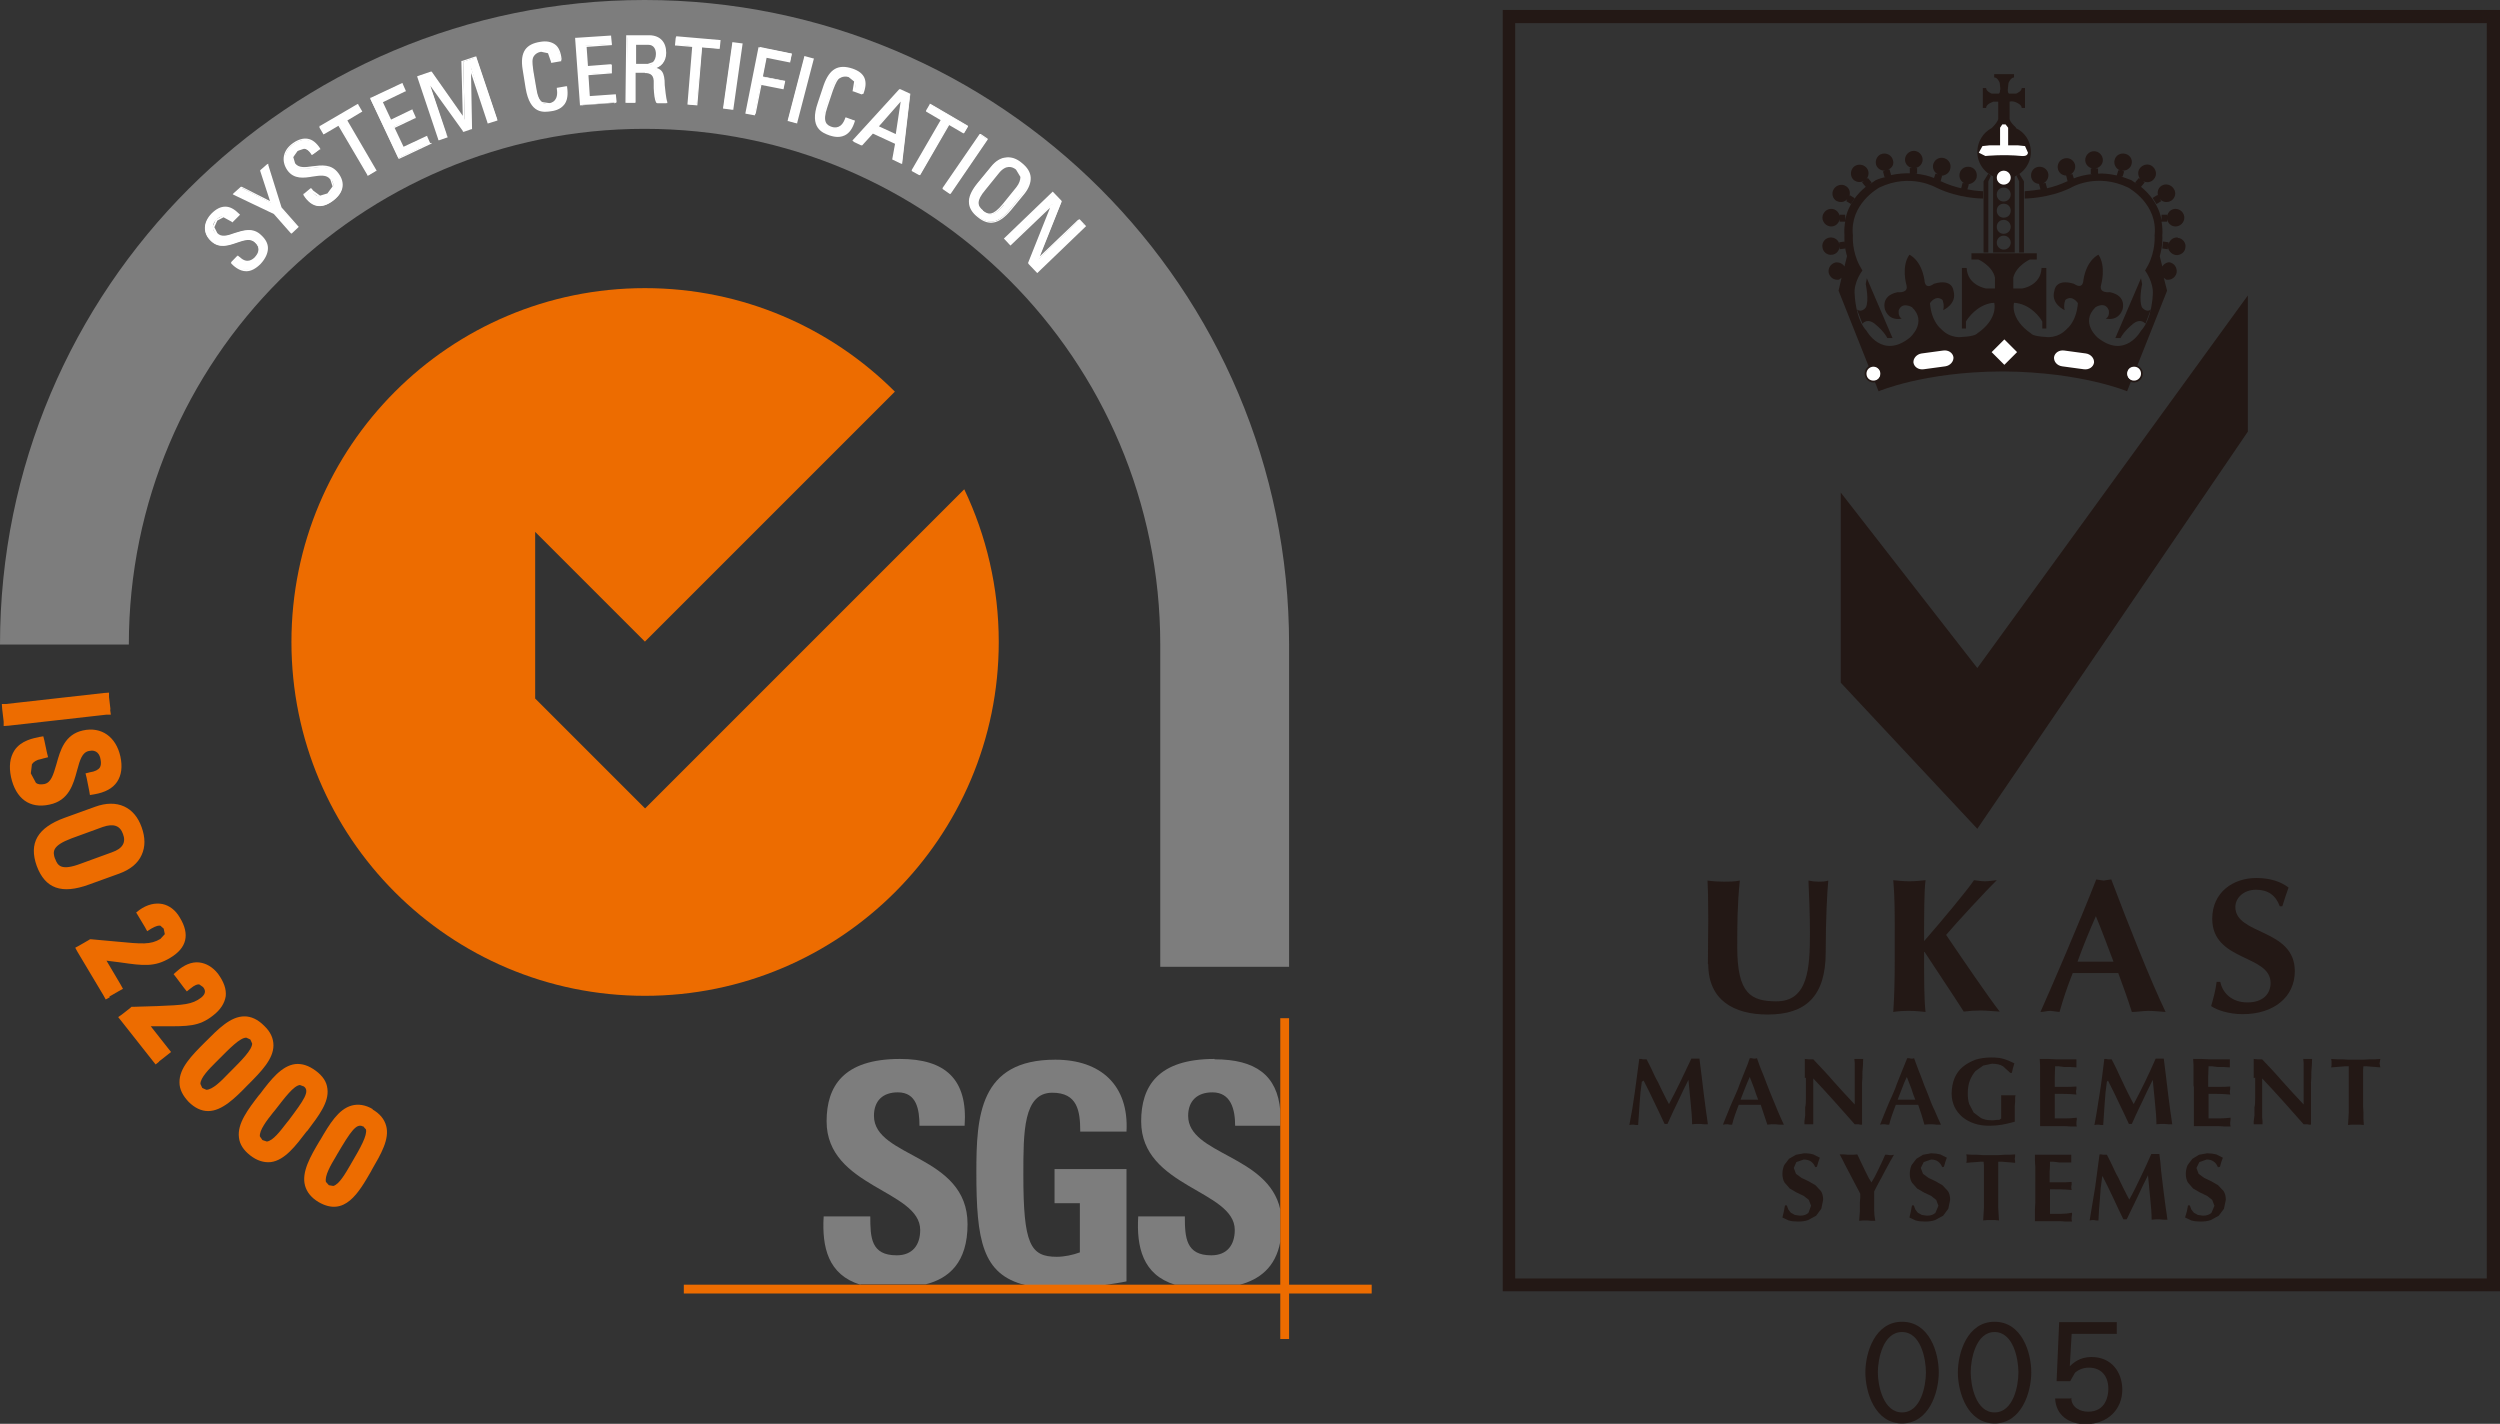 <?xml version="1.0" encoding="UTF-8"?>
<svg id="_레이어_2" data-name="레이어 2" xmlns="http://www.w3.org/2000/svg" viewBox="0 0 68.11 38.79">
  <rect x="0" y="0" width="68.11" height="38.79" fill="#333333" stroke="none"/>
  <defs>
    <style>
      .cls-1 {
        fill: #7d7d7d;
      }

      .cls-1, .cls-2, .cls-3, .cls-4 {
        stroke-width: 0px;
      }

      .cls-2 {
        fill: #231815;
      }

      .cls-3 {
        fill: #fff;
      }

      .cls-4 {
        fill: #ed6c00;
      }
    </style>
  </defs>
  <g id="_레이어_1-2" data-name="레이어 1">
    <g>
      <path class="cls-2" d="M46.53,26.27c0-.56.01-.84.01-1.21,0-.55-.01-.9-.02-1.07.14.02.3.03.44.03s.29,0,.44-.03c-.07.68-.07,1.22-.07,1.82,0,1.26.37,1.47,1.07,1.47.86,0,.91-.9.91-1.86,0-.48-.02-.95-.04-1.43.09.02.18.03.27.03s.18,0,.27-.03c-.03.31-.07,1.05-.07,1.95,0,1.2-.54,1.7-1.58,1.7-.92,0-1.62-.39-1.62-1.37"/>
      <path class="cls-2" d="M52.42,25.94c0,.75,0,1.3.04,1.63-.12-.01-.26-.03-.44-.03s-.32.01-.44.03c.03-.46.04-.86.04-1.44v-.71c0-.58,0-.98-.04-1.44.12.01.26.03.44.03s.32-.02.44-.03c-.04.28-.04.99-.04,1.66.48-.55,1.18-1.39,1.36-1.66.1.01.2.03.3.03.1,0,.2-.02.32-.03-.24.23-1.1,1.16-1.38,1.49.46.68,1.17,1.72,1.46,2.09-.21-.01-.36-.03-.52-.03s-.31.01-.46.03c-.35-.55-.72-1.09-1.07-1.63h0Z"/>
      <path class="cls-2" d="M57.51,23.96l-.2.03-.2-.03c-.46,1.18-1.26,3.03-1.52,3.61.1,0,.18-.03.27-.03l.25.03c.1-.36.22-.71.36-1.06.19,0,.37,0,.56,0,.23,0,.45,0,.68,0,.13.35.26.71.37,1.06.15,0,.3-.03.45-.03s.3.02.47.03c-.41-.85-1.03-2.42-1.48-3.61M56.6,26.2c.15-.42.32-.83.5-1.24.17.41.32.82.48,1.24h-.98Z"/>
      <path class="cls-2" d="M62.11,24.69c-.11-.3-.32-.45-.65-.45s-.56.22-.56.47c0,.77,1.62.58,1.62,1.75,0,.7-.57,1.17-1.42,1.17-.38,0-.7-.11-.86-.22.07-.24.12-.43.15-.66h.1c.06.3.31.56.74.56s.63-.24.63-.53c0-.78-1.59-.58-1.59-1.75,0-.72.57-1.11,1.2-1.11.38,0,.67.1.88.26-.06.16-.1.29-.17.51h-.08Z"/>
      <path class="cls-2" d="M51.82,38.78c.73,0,1-.84,1-1.39s-.26-1.38-1-1.38-1,.84-1,1.38.26,1.39,1,1.39M51.82,36.29c.51,0,.65.73.65,1.1s-.14,1.09-.65,1.09-.66-.73-.66-1.09.14-1.1.66-1.1"/>
      <path class="cls-2" d="M54.34,38.78c.73,0,1-.84,1-1.39s-.26-1.38-1-1.38-1,.84-1,1.38.26,1.39,1,1.39M54.34,36.29c.51,0,.65.73.65,1.1s-.14,1.09-.65,1.09-.65-.73-.65-1.09.14-1.1.65-1.1"/>
      <path class="cls-2" d="M56.43,38.08c0,.27.25.38.46.38.49,0,.55-.45.55-.62,0-.37-.21-.58-.53-.58-.16,0-.29.06-.38.14l-.13.23h-.37l.07-1.61h1.57v.32h-1.23l-.05.88c.09-.08.26-.25.59-.25.56,0,.84.43.84.89,0,.53-.39.94-1,.94-.45,0-.81-.24-.83-.7h.42Z"/>
      <polygon class="cls-2" points="50.15 13.42 50.15 18.6 53.87 22.58 61.24 11.76 61.24 8.05 53.87 18.2 50.15 13.42"/>
      <polygon class="cls-2" points="55.01 6.88 55.14 6.88 55.14 4.94 55.01 4.73 54.94 4.79 55.01 4.94 55.01 6.88"/>
      <path class="cls-2" d="M54.85,2.02h-.52v.09c.1,0,.15.15.15.15l.02.18h-.01c0,.13-.05.11-.05.11h-.13s-.05,0-.05,0c0,0-.15-.06-.15-.15h-.09v.54h.09c0-.1.15-.15.15-.15l.04-.02h.14s0,.47,0,.47c0,0,0,.07-.16.23l-.02.02c-.23.12-.39.37-.39.65,0,.4.33.73.73.73s.73-.33.73-.73c0-.29-.17-.54-.41-.65v-.02c-.17-.15-.17-.23-.17-.23v-.47s.07-.03.18.02c0,0,.15.06.15.15h.09v-.54h-.09c0,.09-.15.15-.15.15h-.18s-.05.02-.05-.11l.02-.18s.06-.15.15-.15v-.09"/>
      <polygon class="cls-2" points="54.17 6.88 54.04 6.88 54.04 4.94 54.17 4.73 54.24 4.79 54.17 4.94 54.17 6.88"/>
      <path class="cls-2" d="M58.65,5.4l.1.16.13-.08-.04-.06c.08.09.2.11.31.05.11-.07.15-.22.07-.33-.07-.11-.22-.15-.33-.08-.1.06-.13.19-.09.29l-.02-.04-.13.08Z"/>
      <path class="cls-2" d="M59.33,6.47c-.12-.01-.22.07-.25.18v-.05s-.15-.02-.15-.02l-.02.19.15.02v-.07c.01.11.1.21.22.23.13.01.25-.08.26-.21.02-.13-.08-.25-.21-.26"/>
      <path class="cls-2" d="M58.33,7.58l-.7,1.63h.14c.11-.2.3-.35.3-.35.24-.23.38-.04.38-.04l.15-.39c-.12.1-.24-.05-.24-.05-.1-.18,0-.64,0-.64l-.03-.16Z"/>
      <path class="cls-2" d="M50.03,5.47c.1.06.23.04.3-.05l-.03.06.13.08.1-.16-.13-.08-.02.04c.04-.11.01-.23-.09-.29-.11-.07-.26-.03-.33.08-.07.11-.04.26.08.33"/>
      <path class="cls-2" d="M50.12,6.72v.07s.16-.02.16-.02l-.02-.19-.15.02v.05c-.02-.11-.13-.19-.25-.18-.13.01-.23.13-.21.26.01.13.13.23.26.21.12-.01.2-.11.21-.23"/>
      <path class="cls-2" d="M59.15,7.15c-.1-.02-.19.03-.24.11l-.07-.28c.09-.3.07-.54.07-.57.01-.13,0-.25-.02-.37h.15s0-.07,0-.07c.02.11.11.2.23.2.13,0,.24-.11.24-.24s-.11-.24-.24-.24c-.12,0-.21.09-.23.2v-.04h-.15s0,.15,0,.15c-.08-.44-.35-.74-.56-.91l.1-.12-.05-.04c.1.06.23.04.3-.05.09-.1.07-.25-.03-.34-.1-.09-.25-.07-.34.03-.08.09-.07.22,0,.31l-.04-.03-.1.12.06.05-.16-.11c-.1-.04-.19-.07-.28-.1h.04s.04-.14.04-.14l-.06-.02c.12.01.23-.06.26-.17.04-.13-.04-.26-.17-.29-.13-.03-.26.04-.29.17-.03.11.03.23.14.28h-.04s-.04.14-.04.14c-.18-.04-.36-.06-.51-.05v-.14h-.07c.11-.02.2-.11.2-.23,0-.13-.11-.24-.24-.24s-.24.11-.24.24c0,.12.09.21.2.23h-.05v.15h.06c-.22.02-.4.07-.52.12l-.04-.12-.06.02c.1-.05.16-.17.13-.28-.04-.13-.17-.2-.3-.16s-.2.17-.16.3c.03.11.15.18.26.16h-.04s.04.16.04.16h.01s-.02,0-.02,0c-.19.09-.38.15-.55.19l-.04-.15-.07.02c.1-.05.17-.16.14-.28-.03-.13-.17-.2-.29-.17-.13.03-.2.16-.17.29.03.12.14.18.26.17h-.05s.04.15.04.15c-.25.04-.43.05-.43.05v.2s.65,0,1.25-.29h0s0,0,0,0c.03-.02.71-.42,1.57-.01.03.02.81.45.72,1.3h0s0,.02,0,.02c0,0,.03.4-.18.8l-.08.14s.24.32.21.66c0,0-.02.66-.32.98,0,0-.43.79-1.18.19,0,0-.49-.41-.06-.83,0,0,.26-.17.36.08,0,0,.04.17-.08.23,0,0,.32.09.45-.23,0,0,.15-.39-.34-.49,0,0-.3.04-.24-.19,0,0,.15-.51-.07-.83,0,0-.32.13-.41.69,0,0,0,.28-.26.1-.51-.15-.53.19-.53.19-.11.36.28.53.28.53-.04-.15.02-.28.02-.28.19-.15.34.09.34.09-.04.51-.3.7-.3.7-.26.28-.58.22-.58.22-.36-.02-.39-.09-.39-.09-.6-.41-.47-.84-.47-.84.09,0,.21.04.21.04.38.13.56.47.56.47v.19h.11v-1.65h-.13c-.02.49-.53.56-.53.56h-.24v-.3c.08-.32.45-.49.45-.49h.19v-.17h-1.78v.17h.19s.38.17.45.49v.3h-.24s-.51-.08-.53-.56h-.13v1.65h.11v-.19s.19-.34.56-.47c0,0,.11-.04.21-.04,0,0,.13.43-.47.84,0,0-.04.07-.4.09,0,0-.32.06-.58-.22,0,0-.26-.19-.3-.7,0,0,.15-.24.34-.09,0,0,.06.13.02.28,0,0,.39-.17.28-.53,0,0-.02-.34-.53-.19-.26.19-.26-.1-.26-.1-.09-.56-.41-.69-.41-.69-.23.32-.08.83-.08.83.06.23-.24.19-.24.19-.49.1-.34.49-.34.49.13.32.45.23.45.23-.11-.06-.08-.23-.08-.23.1-.24.36-.08.36-.08.43.41-.06.83-.06.83-.75.6-1.18-.19-1.18-.19-.3-.32-.32-.98-.32-.98-.04-.34.21-.66.21-.66l-.08-.14c-.21-.4-.18-.79-.18-.8h0s0-.02,0-.02c-.09-.85.69-1.28.72-1.3.86-.41,1.54,0,1.57.01h0s0,0,0,0c.6.29,1.23.29,1.26.29v-.2s-.18,0-.43-.05l.04-.14h-.04c.11,0,.22-.07.25-.18.03-.13-.04-.26-.17-.29-.13-.03-.26.04-.29.17-.03.12.03.23.14.28l-.06-.02-.04.15c-.17-.04-.36-.1-.55-.19h-.02s.01,0,.01,0l.04-.15h-.04c.11,0,.23-.06.26-.18.04-.13-.03-.26-.16-.3-.13-.04-.26.03-.3.16-.03.11.02.23.13.28l-.07-.02-.04.12c-.12-.05-.3-.1-.52-.12h.06v-.15h-.05c.11-.02.2-.11.2-.23,0-.13-.11-.24-.24-.24s-.24.11-.24.24c0,.12.09.21.2.23h-.07v.14c-.15,0-.33.01-.51.05l-.04-.15h-.04c.11-.04.17-.15.13-.26-.03-.13-.17-.2-.29-.17-.13.03-.2.17-.17.29.03.11.14.18.25.17l-.06.02.04.15h.04c-.09.02-.19.05-.28.09l-.16.11.05-.05-.1-.12-.04.03c.07-.09.08-.22,0-.31-.09-.1-.24-.11-.34-.03-.1.09-.11.24-.03.34.08.09.21.1.3.05l-.05.04.1.12c-.21.17-.48.47-.56.91v-.15s-.15,0-.15,0v.04c-.02-.11-.11-.2-.23-.2-.13,0-.24.11-.24.24s.11.24.24.24c.12,0,.21-.09.23-.2v.07s.15,0,.15,0c-.02.11-.03.24-.02.37,0,.03-.02.26.07.57l-.07.28c-.05-.08-.14-.12-.24-.11-.13.03-.21.15-.19.28.03.13.15.21.28.19l.07-.05-.08.35,1.09,2.74s1.24-.53,3.34-.54h.09c2.1.02,3.34.54,3.34.54l1.09-2.74-.09-.35.07.05c.13.02.25-.06.28-.19.02-.13-.06-.26-.19-.28"/>
      <path class="cls-2" d="M50.59,8.43l.15.39s.14-.19.38.04c0,0,.19.15.3.35h.14l-.7-1.63-.03.16s.1.46,0,.64c0,0-.11.15-.24.05"/>
      <path class="cls-2" d="M54.09,4.24l-.12-.02-.04-.07.09-.17h0s.19-.02.19-.02h0,.3v-.49h0s.05-.08.05-.08h.09,0l.06.08v.48h0s0,0,0,0v.02h.28,0l.19.02h0c.05.02.08.07.07.17l-.06.09h-.08s0,0,0,0h0c-.5-.05-.99,0-.99,0h0ZM55.08,4.25h.1s.08-.1.08-.1l-.08-.18h0s0,0,0,0l-.19-.02h-.28v.02h.02v-.49l-.08-.1h-.09l-.07.1h0v.48h0s-.29,0-.29,0h0l-.19.02h0c-.06.02-.1.09-.1.18l.05.08.14.02h0s.49-.05.99,0h0Z"/>
      <path class="cls-2" d="M54.59,5.05c-.11,0-.19-.08-.19-.19s.08-.19.19-.19.19.09.19.19-.08.19-.19.19M54.59,5.49c-.11,0-.19-.08-.19-.19s.08-.19.19-.19.19.09.19.19-.08.19-.19.19M54.59,5.93c-.11,0-.19-.08-.19-.19s.08-.19.19-.19.19.08.19.19-.08.19-.19.19M54.59,6.37c-.11,0-.19-.08-.19-.19s.08-.19.19-.19.19.09.19.19-.08.19-.19.19M54.59,6.8c-.11,0-.19-.09-.19-.19s.08-.19.19-.19.19.09.19.19-.08.19-.19.19M54.3,6.88h.59v-2.22h-.59v2.22Z"/>
      <rect class="cls-3" x="54.36" y="9.35" width=".49" height=".49" transform="translate(9.21 41.42) rotate(-45)"/>
      <path class="cls-3" d="M56.83,9.63l-.59-.08c-.14-.02-.26.06-.28.18-.01.12.08.23.22.25l.59.08c.14.02.26-.06.28-.18.01-.12-.09-.23-.22-.25"/>
      <path class="cls-3" d="M52.35,9.63l.59-.08c.14-.02.26.06.28.18.01.12-.09.23-.22.25l-.59.08c-.14.02-.26-.06-.28-.18-.01-.12.09-.23.22-.25"/>
      <path class="cls-3" d="M58.36,10.18c0,.12-.1.21-.21.21s-.21-.1-.21-.21.09-.21.21-.21.21.1.21.21"/>
      <path class="cls-2" d="M58.14,9.94c-.13,0-.24.11-.24.24s.11.24.24.24.24-.11.24-.24-.11-.24-.24-.24M58.33,10.18c0,.1-.08.19-.19.19s-.19-.08-.19-.19.08-.19.19-.19.19.08.19.19"/>
      <path class="cls-3" d="M54.8,4.84c0,.12-.1.21-.21.21s-.21-.1-.21-.21.1-.21.21-.21.21.1.21.21"/>
      <path class="cls-2" d="M54.59,4.6c-.13,0-.24.11-.24.24s.11.24.24.24.24-.11.24-.24-.11-.24-.24-.24M54.78,4.84c0,.1-.08.19-.19.19s-.19-.09-.19-.19.08-.19.19-.19.19.09.19.19"/>
      <path class="cls-3" d="M50.82,10.18c0,.12.1.21.21.21s.21-.1.21-.21-.09-.21-.21-.21-.21.1-.21.21"/>
      <path class="cls-2" d="M51.04,9.99c.1,0,.19.08.19.19s-.08.19-.19.19-.19-.08-.19-.19.09-.19.19-.19M50.8,10.18c0,.13.11.24.24.24s.24-.11.24-.24-.11-.24-.24-.24-.24.11-.24.24"/>
      <path class="cls-2" d="M67.93.27h-26.99v34.91h27.17V.27h-.18ZM67.93,34.83h-26.82l.17.18V.45l-.17.18h26.82l-.18-.18v34.56l.18-.18Z"/>
      <path class="cls-1" d="M35.12,26.34v-8.78C35.12,7.86,27.26,0,17.56,0S0,7.86,0,17.56h3.51c0-7.76,6.29-14.05,14.05-14.05s14.05,6.29,14.05,14.05v8.78h3.51Z"/>
      <path class="cls-4" d="M17.57,22.02l-2.99-2.99v-4.54l2.99,2.99,6.81-6.81c-1.74-1.74-4.15-2.82-6.81-2.82-5.32,0-9.63,4.31-9.63,9.64s4.31,9.64,9.63,9.64,9.64-4.32,9.64-9.64c0-1.49-.34-2.9-.94-4.16l-8.69,8.69Z"/>
      <path class="cls-1" d="M23.44,35c-.88-.27-1.05-1.02-1-1.86h1.27c0,.58.02,1.06.72,1.06.43,0,.64-.28.64-.69,0-1.09-2.55-1.16-2.55-2.96,0-.95.45-1.7,2-1.7,1.23,0,1.85.55,1.76,1.82h-1.23c0-.45-.08-.91-.59-.91-.41,0-.65.23-.65.64,0,1.15,2.55,1.05,2.55,2.95,0,1.05-.51,1.48-1.14,1.64h-1.77Z"/>
      <path class="cls-1" d="M29.43,30.82c0-.56-.08-1.05-.76-1.05-.79,0-.79,1.06-.79,2.24,0,1.89.19,2.23.91,2.23.21,0,.44-.05.63-.12v-1.34h-.69v-.93h1.96v3.06c-.13.03-.35.06-.59.1h-2.17c-1.17-.29-1.33-1.22-1.33-3.07,0-1.53.08-3.07,2.15-3.07,1.24,0,2.01.7,1.94,1.96h-1.26Z"/>
      <path class="cls-1" d="M33.09,28.86c1.11,0,1.71.43,1.79,1.4v.41h-1.23c0-.44-.11-.91-.62-.91-.41,0-.66.23-.66.64,0,1.06,2.18,1.06,2.51,2.55v.88c-.13.71-.58,1.03-1.1,1.17h-1.77c-.88-.27-1.05-1.03-1-1.86h1.27c0,.58.03,1.06.72,1.06.43,0,.64-.28.64-.69,0-1.09-2.55-1.16-2.55-2.96,0-.95.45-1.7,2-1.7"/>
      <rect class="cls-4" x="18.63" y="35" width="18.74" height=".24"/>
      <rect class="cls-4" x="34.88" y="27.74" width=".24" height="8.74"/>
      <path class="cls-3" d="M6.46,6.99l.04.04c.17.17.34.11.44,0,.13-.13.17-.28.01-.43-.29-.27-.81.34-1.2-.04-.23-.22-.2-.5.01-.71.23-.24.47-.26.72,0l-.17.17c-.14-.14-.27-.18-.42-.03-.1.1-.14.25,0,.38.28.27.8-.35,1.21.05.27.26.18.53-.03.74-.36.38-.65.11-.77-.02l.16-.16Z"/>
      <path class="cls-3" d="M6.29,7.17c.07.07.22.22.42.22.13,0,.26-.07.39-.2.13-.14.2-.29.2-.43,0-.12-.06-.24-.18-.35-.23-.23-.5-.13-.73-.06-.19.07-.36.12-.47,0l-.08-.16.08-.18.17-.09.22.12.02.02.02-.02.17-.17.02-.02-.02-.02c-.13-.13-.25-.2-.38-.2s-.25.06-.38.19c-.23.24-.24.54-.01.75.22.21.48.12.71.04.2-.07.37-.12.49,0,.13.12.12.26-.01.4-.06.06-.21.18-.4,0l-.04-.03-.02-.02-.02.02-.15.16-.02.02.02.02ZM6.44,7.01l.04.04c.23.22.42.06.47,0,.15-.16.16-.32.01-.47-.14-.14-.33-.07-.54,0-.23.08-.46.16-.66-.03-.2-.2-.2-.46.01-.68.11-.12.23-.18.34-.18s.23.06.35.18v-.04l-.17.17h.04c-.09-.09-.17-.13-.25-.13l-.2.11-.1.22.1.2c.14.13.33.07.52,0,.23-.08.47-.16.68.04.1.1.16.21.16.32,0,.13-.06.26-.19.39-.12.12-.24.19-.35.19-.18,0-.32-.14-.38-.21v.04l.16-.16h-.03Z"/>
      <polygon class="cls-3" points="7.11 4.64 7.29 4.49 7.64 5.65 8.09 6.16 7.92 6.31 7.47 5.8 6.38 5.28 6.57 5.11 7.4 5.53 7.11 4.64"/>
      <path class="cls-3" d="M7.42,5.51l-.83-.42h-.02s-.01,0-.01,0l-.19.17-.03.03.03.02,1.09.52h0s.45.51.45.51l.02.02h.02s.17-.16.17-.16l.02-.02-.02-.02-.45-.51h0s-.36-1.15-.36-1.15v-.04s-.04.02-.04.02l-.17.15h-.01s0,.03,0,.03l.29.89.03-.03ZM7.13,4.66l.17-.15h-.04s.36,1.14.36,1.14h0s0,0,0,0l.45.51v-.04s-.17.15-.17.15h.04s-.45-.51-.45-.51h0s0,0,0,0l-1.09-.52v.04s.2-.17.2-.17h-.03s.83.43.83.43l.05.03-.02-.06-.29-.89v.03Z"/>
      <path class="cls-3" d="M8.47,5.17l.03.04c.14.2.31.17.43.09.15-.11.21-.25.09-.42-.23-.32-.86.18-1.17-.25-.18-.26-.1-.52.14-.7.26-.19.51-.17.71.14l-.19.14c-.11-.16-.24-.23-.41-.1-.11.08-.18.21-.07.37.23.32.85-.19,1.18.27.22.31.08.56-.16.73-.43.31-.66-.02-.76-.16l.18-.13Z"/>
      <path class="cls-3" d="M8.27,5.32c.05.08.18.26.37.29.13.02.27-.02.42-.13.3-.22.36-.49.16-.76-.19-.26-.46-.22-.71-.19-.2.03-.37.05-.47-.08l-.05-.17.12-.17.18-.06c.07.01.13.06.19.15v.02s.04-.01.04-.01l.19-.14h.02s-.01-.03-.01-.03c-.1-.15-.21-.24-.34-.26-.12-.02-.26.02-.4.12-.27.19-.33.48-.15.74.18.25.45.21.69.17.2-.03.38-.06.48.08l.06.19-.14.19-.2.06-.19-.14-.03-.04-.02-.02h-.02s-.18.15-.18.15h-.02s.01.03.01.03ZM8.45,5.19l.03.04.22.15c.1.02.19-.03.24-.07.09-.07.15-.14.16-.23l-.07-.23c-.11-.16-.32-.13-.53-.1-.24.03-.48.07-.64-.15-.17-.23-.11-.49.14-.67.13-.09.25-.13.36-.11.11.02.21.1.31.24v-.03s-.19.14-.19.14h.04c-.07-.1-.15-.16-.23-.17l-.22.07-.13.2.06.21c.11.16.31.13.51.1.24-.04.49-.07.66.17.23.32.04.55-.15.69-.14.1-.26.14-.38.12-.18-.03-.29-.2-.34-.27v.04s.18-.13.18-.13h-.03Z"/>
      <polygon class="cls-3" points="9.73 2.87 9.83 3.04 9.43 3.28 10.23 4.65 10.03 4.77 9.23 3.39 8.82 3.63 8.72 3.46 9.73 2.87"/>
      <path class="cls-3" d="M8.7,3.47l.1.17v.02s.04-.01.04-.01l.41-.24h-.04s.8,1.36.8,1.36v.02s.03-.01.03-.01l.2-.12h.02s-.01-.03-.01-.03l-.8-1.37v.03s.4-.24.4-.24h.02s-.01-.03-.01-.03l-.1-.17v-.02s-.03.01-.03.01l-1.01.59h-.02s.01.03.01.03ZM9.71,2.88l.1.17v-.03s-.4.24-.4.24h-.02s.01.03.01.03l.8,1.37v-.03s-.19.12-.19.12h.03s-.8-1.37-.8-1.37v-.02s-.03.01-.03.01l-.41.24h.03s-.1-.16-.1-.16v.03s1-.59,1-.59h-.03Z"/>
      <polygon class="cls-3" points="10.85 4.31 10.09 2.69 10.92 2.3 11 2.48 10.38 2.77 10.62 3.29 11.2 3.02 11.29 3.2 10.71 3.47 10.97 4.03 11.61 3.73 11.7 3.91 10.85 4.31"/>
      <path class="cls-3" d="M11.72,3.9l-.08-.18v-.02s-.03.01-.03.01l-.64.3h.03s-.26-.55-.26-.55v.03s.57-.27.57-.27h.02s-.01-.04-.01-.04l-.08-.18v-.02s-.03.01-.03.01l-.58.28h.03s-.24-.51-.24-.51v.03s.62-.3.62-.3h.02s-.01-.03-.01-.03l-.08-.18v-.02s-.03.01-.03.01l-.83.39h-.02s0,.03,0,.03l.77,1.62v.02s.03-.01.03-.01l.85-.4h.02s-.01-.03-.01-.03ZM10.87,4.3l-.76-1.62v.03s.82-.39.82-.39h-.03s.08.17.08.17v-.03s-.61.3-.61.3h-.02s.01.03.01.03l.25.52v.02s.03,0,.03,0l.58-.28h-.03s.08.17.08.17v-.03s-.57.28-.57.28h-.02s.01.03.01.03l.26.56v.02s.03-.01.03-.01l.64-.3h-.03s.08.17.08.17v-.03s-.83.4-.83.4h.03Z"/>
      <polygon class="cls-3" points="12.17 3.71 11.97 3.78 11.4 2.08 11.75 1.97 12.65 3.25 12.66 3.25 12.62 1.68 12.97 1.56 13.54 3.25 13.32 3.33 12.82 1.82 12.81 1.82 12.84 3.49 12.64 3.56 11.67 2.2 11.67 2.2 12.17 3.71"/>
      <path class="cls-3" d="M11.67,2.23h0s-.03-.01-.03-.01l.97,1.35v.02s.03,0,.03,0l.2-.07h.02v-.02l-.03-1.67-.02.02h0s-.03-.02-.03-.02l.5,1.51v.02s.03,0,.03,0l.22-.07h.02s0-.03,0-.03l-.57-1.7v-.02s-.03,0-.03,0l-.36.12h-.02s0,.02,0,.02l.04,1.57.02-.03h0s.03.01.03.01l-.9-1.28h0s-.02,0-.02,0l-.35.12h-.02s0,.03,0,.03l.57,1.7v.02s.03,0,.03,0l.2-.07h.02s0-.03,0-.03l-.51-1.51v.03ZM12.16,3.69l-.2.07h.03s-.57-1.68-.57-1.68l-.02.03.35-.12h-.03s.9,1.27.9,1.27h0s.02,0,.02,0h0s.02,0,.02,0v-.02l-.04-1.57-.02.02.36-.12-.03-.02.57,1.7.02-.03-.22.07h.03s-.51-1.49-.51-1.49v-.02s-.03,0-.03,0h0s-.02,0-.02,0v.02l.03,1.67.02-.02-.2.07h.03s-.97-1.34-.97-1.34v-.02s-.03,0-.03,0h0s-.02,0-.02,0v.02s.51,1.51.51,1.51l.02-.03Z"/>
      <path class="cls-3" d="M15.05,1.65c-.01-.1-.04-.2-.09-.25l-.21-.04c-.19.03-.24.15-.24.18,0,.02-.04.07,0,.38l.08.47c.07.43.22.46.39.43.07-.01.27-.07.22-.41l.23-.04c.1.56-.29.62-.41.64-.22.04-.56.07-.67-.61l-.08-.5c-.08-.5.12-.68.46-.73.35-.06.51.1.55.45l-.23.04Z"/>
      <path class="cls-3" d="M15.3,1.61c-.02-.19-.08-.33-.18-.4-.1-.07-.23-.1-.4-.07-.2.03-.33.1-.41.21-.09.13-.11.31-.07.55l.08.5c.12.72.49.66.7.63.07-.01.25-.04.36-.19.08-.11.1-.27.07-.47v-.02s-.03,0-.03,0l-.23.04h-.02s0,.03,0,.03c.05.31-.12.38-.2.39l-.2-.03c-.08-.05-.13-.18-.16-.38l-.08-.47c-.04-.26-.02-.33-.01-.35h0s.04-.14.22-.17l.19.04.08.23v.03s.03,0,.03,0l.23-.04h.02s0-.03,0-.03ZM15.07,1.65c-.01-.09-.04-.21-.1-.26l-.23-.05c-.2.03-.26.17-.26.2h0s-.03.11.01.38l.08.47c.03.22.09.35.18.42l.24.04c.07-.01.3-.08.24-.44l-.02.03.23-.04-.03-.02c.03.19.01.33-.06.43-.1.14-.26.16-.33.18-.2.03-.53.09-.64-.59l-.08-.5c-.04-.23-.02-.4.07-.51.07-.1.19-.16.38-.19.16-.02.27,0,.36.06.09.07.14.19.16.37l.02-.03-.23.04.03.02Z"/>
      <polygon class="cls-3" points="15.84 2.86 15.71 1.07 16.63 1.01 16.65 1.2 15.95 1.25 15.99 1.83 16.64 1.78 16.65 1.98 16.01 2.02 16.05 2.64 16.76 2.59 16.77 2.79 15.84 2.86"/>
      <path class="cls-3" d="M16.8,2.79l-.02-.2v-.02s-.03,0-.03,0l-.71.05.03.02-.04-.62-.02.03.64-.05h.02s0-.03,0-.03v-.2s-.02-.02-.02-.02h-.02s-.64.05-.64.05l.03.02-.04-.57-.02.03.69-.05h.02s0-.03,0-.03l-.02-.2v-.03s-.03,0-.03,0l-.92.06h-.03s0,.03,0,.03l.13,1.79v.02h.03l.93-.07h.03s0-.03,0-.03ZM15.86,2.85l-.12-1.78-.02.03.92-.06-.03-.02v.2s.04-.03.04-.03l-.69.05h-.03s0,.03,0,.03l.04.57v.02s.03,0,.03,0l.64-.04-.03-.02v.2s.04-.03.04-.03l-.64.04h-.02s0,.03,0,.03l.04.62v.03s.03,0,.03,0l.71-.05-.03-.02v.2s.04-.03.04-.03l-.93.07.03.02Z"/>
      <path class="cls-3" d="M17.31,1.77h.34c.16,0,.24-.13.25-.29,0-.13-.06-.27-.24-.28h-.35s0,.57,0,.57ZM17.31,1.97v.82s-.24,0-.24,0l.02-1.79h.62c.32.01.43.24.42.46,0,.21-.12.37-.33.41h0c.21.04.28.11.29.47,0,.08.02.36.06.47h-.24c-.06-.13-.04-.36-.06-.6-.01-.22-.19-.23-.27-.23h-.27Z"/>
      <path class="cls-3" d="M17.57,1.99c.1,0,.23.02.24.21v.2c.01.17.02.31.07.4h0s.02.01.02.01h.24s.04,0,.04,0v-.03c-.04-.11-.06-.39-.07-.46,0-.37-.09-.45-.31-.49l.02.02h0s-.02.02-.02.02c.21-.03.35-.2.35-.43,0-.29-.16-.47-.45-.48h-.62s-.02,0-.02,0v.03l-.02,1.79v.02h.25s.02,0,.02,0v-.85s-.01.02-.01.02h.27ZM17.28,1.96v.82s.01-.02.01-.02h-.23s.02.02.02.02l.02-1.79-.02.03h.62c.38.01.4.33.4.43,0,.21-.12.35-.31.38h-.02v.02h0s0,.03,0,.03h.02c.18.04.26.08.27.44,0,.07.02.36.06.48l.02-.03h-.24s.02.01.02.01c-.04-.08-.05-.22-.05-.38v-.21c-.02-.17-.12-.25-.3-.26h-.27s-.02,0-.02,0v.02Z"/>
      <path class="cls-3" d="M17.32,1.22h.34c.16,0,.21.13.21.25,0,.09-.03.17-.08.22l-.14.05h-.34s.02.02.02.02v-.57s-.02.02-.02.02ZM17.31,1.79h.34s.18-.06.18-.06c.06-.06.09-.15.09-.25,0-.14-.07-.3-.26-.3h-.34s-.03,0-.03,0v.59s0,.02,0,.02h.02Z"/>
      <polygon class="cls-3" points="19.6 1.12 19.58 1.32 19.12 1.28 18.98 2.86 18.76 2.84 18.89 1.26 18.42 1.22 18.44 1.02 19.6 1.12"/>
      <path class="cls-3" d="M18.41,1.02l-.02.2v.02s.02,0,.02,0l.47.04-.02-.03-.13,1.58v.02s.02,0,.02,0l.23.02h.02s0-.02,0-.02l.13-1.58-.02.02.47.04h.03s0-.02,0-.02l.02-.2v-.02s-.02,0-.02,0l-1.16-.1h-.03s0,.03,0,.03ZM19.58,1.12l-.02.2.03-.02-.47-.04h-.02s0,.02,0,.02l-.13,1.58.03-.02-.23-.02.02.03.13-1.58v-.02s-.02,0-.02,0l-.47-.04.02.03.02-.2-.03.02,1.16.1-.02-.03Z"/>
      <rect class="cls-3" x="19.06" y="1.96" width="1.79" height=".23" transform="translate(15.1 21.54) rotate(-81.94)"/>
      <path class="cls-3" d="M20.2,1.18l-.23-.03h-.02s0,.02,0,.02l-.25,1.77v.02s.02,0,.02,0l.23.03h.03s0-.02,0-.02l.25-1.77v-.02s-.02,0-.02,0ZM19.95,2.95l-.23-.03.02.03.25-1.77-.03.02.22.03-.02-.03-.25,1.77.03-.02Z"/>
      <polygon class="cls-3" points="20.35 3.04 20.7 1.28 21.57 1.46 21.53 1.65 20.88 1.52 20.77 2.09 21.38 2.21 21.34 2.4 20.73 2.28 20.57 3.08 20.35 3.04"/>
      <path class="cls-3" d="M20.59,3.09l.16-.8-.03.02.61.12h.02s0-.02,0-.02l.04-.19v-.02s-.02,0-.02,0l-.61-.12.02.03.11-.56-.03.02.65.13h.02s0-.02,0-.02l.04-.2v-.02s-.02,0-.02,0l-.87-.17h-.02s0,.02,0,.02l-.35,1.76v.03s.02,0,.02,0l.22.04h.02s0-.02,0-.02ZM20.37,3.04l.35-1.75-.03.02.87.17-.02-.03-.04.19.03-.02-.65-.13h-.02s0,.02,0,.02l-.11.56v.03s.02,0,.02,0l.61.12-.02-.03-.04.2.03-.02-.61-.12h-.02s0,.02,0,.02l-.16.8.03-.02-.23-.04.02.03Z"/>
      <rect class="cls-3" x="20.91" y="2.33" width="1.79" height=".23" transform="translate(13.91 22.92) rotate(-75.3)"/>
      <path class="cls-3" d="M22.15,1.59l-.22-.06h-.02s0,.02,0,.02l-.45,1.73v.02s.02,0,.02,0l.22.06h.02s0-.02,0-.02l.45-1.73v-.02s-.02,0-.02,0ZM21.7,3.32l-.22-.06.02.03.45-1.73-.03.02.22.06-.02-.03-.45,1.73.03-.02Z"/>
      <path class="cls-3" d="M23.27,2.48c.03-.09.06-.19.03-.26l-.17-.14c-.18-.06-.29.02-.3.04-.01.02-.07.04-.17.34l-.15.45c-.14.41-.02.51.15.57.07.02.27.07.39-.26l.22.07c-.17.54-.55.41-.66.37-.21-.07-.53-.2-.31-.85l.16-.48c.16-.48.42-.54.75-.43.34.11.41.33.27.65l-.22-.08Z"/>
      <path class="cls-3" d="M23.52,2.56c.07-.18.08-.32.03-.44-.05-.11-.15-.19-.32-.25-.39-.13-.63,0-.79.45l-.16.48c-.24.69.13.82.32.89.07.02.24.08.41,0,.13-.06.22-.19.28-.39v-.02s-.02,0-.02,0l-.22-.08h-.02s0,.01,0,.01c-.1.3-.28.27-.36.25-.15-.05-.27-.13-.13-.54l.15-.45c.09-.25.14-.3.16-.32h0s.11-.1.27-.05l.15.12-.04.25v.02s.02,0,.02,0l.22.08h.02s0-.01,0-.01ZM23.3,2.48l.03-.28-.18-.15c-.19-.06-.31.03-.33.06h0s-.08.08-.17.34l-.15.45c-.14.41-.04.53.16.6.07.02.3.07.42-.28l-.03.02.22.07-.02-.03c-.06.18-.14.3-.26.36-.15.07-.3.02-.37,0-.19-.06-.51-.17-.29-.82l.16-.48c.14-.42.36-.54.72-.42.15.05.25.12.29.22.05.1.04.23-.03.4h.03s-.22-.09-.22-.09l.02.03Z"/>
      <path class="cls-3" d="M24.56,2.7h0s-.65.75-.65.75l.52.24.14-.99ZM24.53,2.46l.26.12-.22,1.87-.23-.11.06-.44-.63-.29-.3.33-.21-.1,1.27-1.38Z"/>
      <path class="cls-3" d="M23.25,3.86l.21.1h.02s.01,0,.01,0l.3-.33h-.03s.63.29.63.29v-.03s-.08.44-.08.44v.02s.01,0,.01,0l.23.11h.03s0-.02,0-.02l.22-1.87v-.02s-.01,0-.01,0l-.26-.12h-.02s-.01,0-.01,0l-1.26,1.38-.02.03h.03ZM24.52,2.48l.26.12v-.03s-.24,1.87-.24,1.87l.04-.02-.23-.11v.03s.08-.44.08-.44v-.02s-.01,0-.01,0l-.63-.29h-.02s-.01,0-.01,0l-.3.33h.03s-.21-.1-.21-.1v.04s1.27-1.38,1.27-1.38h-.03Z"/>
      <path class="cls-3" d="M24.44,3.67l-.52-.24v.04s.66-.75.66-.75h-.03s0,0,0,0v-.03s-.15.99-.15.99l.04-.02ZM24.58,2.68h0s-.02,0-.02,0h-.01s-.65.76-.65.76l-.02.03h.03s.52.25.52.25l.03.02v-.03s.14-.99.14-.99v-.02s-.01,0-.01,0Z"/>
      <polygon class="cls-3" points="26.37 3.44 26.27 3.61 25.86 3.37 25.07 4.75 24.87 4.63 25.66 3.26 25.26 3.02 25.36 2.85 26.37 3.44"/>
      <path class="cls-3" d="M25.33,2.84l-.1.17v.02s0,.01,0,.01l.41.24v-.03s-.8,1.38-.8,1.38v.02s0,.01,0,.01l.2.11h.02s.01,0,.01,0l.8-1.38h-.04s.41.24.41.24h.02s.01-.01.01-.01l.1-.17v-.02s-.01-.01-.01-.01l-1.01-.59h-.02s-.01,0-.01,0ZM26.35,3.42l-.1.17h.04s-.41-.24-.41-.24h-.02s-.01.01-.01.01l-.8,1.38h.03s-.2-.12-.2-.12v.03s.8-1.38.8-1.38v-.02s0-.01,0-.01l-.41-.24v.03s.11-.17.11-.17h-.03s1.01.59,1.01.59v-.03Z"/>
      <rect class="cls-3" x="25.4" y="4.36" width="1.79" height=".23" transform="translate(7.75 23.64) rotate(-55.61)"/>
      <path class="cls-3" d="M26.91,3.78l-.19-.13h-.02s-.01,0-.01,0l-1.01,1.47v.02s0,.01,0,.01l.19.13h.02s.01,0,.01,0l1.01-1.48v-.02s0-.01,0-.01ZM25.9,5.25l-.19-.13v.03s1.02-1.48,1.02-1.48h-.03s.19.13.19.13v-.03s-1.02,1.48-1.02,1.48h.04Z"/>
      <path class="cls-3" d="M27.33,5.58l.38-.47c.24-.29.05-.46,0-.51-.06-.04-.26-.2-.5.09l-.38.47c-.25.3-.22.45-.05.59.17.14.32.13.57-.17M26.64,5l.37-.45c.23-.28.51-.34.81-.1.29.24.29.53.06.81l-.37.45c-.31.38-.58.42-.87.18-.29-.24-.31-.51,0-.89"/>
      <path class="cls-3" d="M26.63,5.91c.31.26.59.2.91-.18l.37-.45c.12-.15.18-.31.17-.45-.01-.14-.09-.27-.24-.39-.14-.12-.29-.17-.43-.15-.15.01-.29.1-.41.25l-.37.45c-.17.21-.25.39-.23.55.01.13.09.26.23.37M26.66,5.02l.37-.45c.12-.14.24-.22.38-.23.13-.01.26.03.39.14.13.11.2.23.22.36.01.14-.04.28-.15.42l-.37.46c-.3.36-.55.41-.84.17-.13-.11-.2-.22-.21-.34-.02-.15.06-.32.22-.52"/>
      <path class="cls-3" d="M26.78,5.73c-.15-.12-.19-.25.06-.55l.38-.47c.19-.23.36-.17.46-.09l.12.2c0,.08-.03.18-.11.28l-.38.47c-.25.3-.38.29-.53.17M27.35,5.59l.38-.47c.09-.11.13-.21.12-.31,0-.06-.03-.15-.13-.23-.08-.07-.3-.19-.54.09l-.38.47c-.23.29-.25.46-.05.62.2.16.36.11.6-.18"/>
      <polygon class="cls-3" points="29.54 6.15 28.25 7.38 28.03 7.16 28.67 5.57 28.66 5.57 27.54 6.64 27.4 6.5 28.69 5.26 28.92 5.49 28.29 7.05 28.29 7.06 29.4 6 29.54 6.15"/>
      <path class="cls-3" d="M29.38,5.98l-1.11,1.06h.03,0s0,.02,0,.02l.62-1.56v-.02s0-.01,0-.01l-.22-.23-.02-.02-.02.02-1.29,1.24-.02.02.02.02.14.15.02.02.02-.02,1.12-1.07h-.03,0s0-.02,0-.02l-.63,1.58h0s.01.03.01.03l.22.23.02.02.02-.02,1.29-1.24.02-.02-.02-.02-.14-.15-.02-.02-.02.02ZM29.52,6.13l-1.29,1.24h.04s-.22-.22-.22-.22v.03s.64-1.58.64-1.58h0s-.01-.03-.01-.03h0s-.02-.02-.02-.02l-.02.02-1.12,1.07h.03l-.14-.15v.03l1.29-1.24h-.04s.22.23.22.23v-.03s-.63,1.56-.63,1.56v.02s0,.01,0,.01h0s.02.02.02.02l.02-.02,1.11-1.06h-.04s.14.14.14.14v-.04Z"/>
      <path class="cls-2" d="M44.73,29.47c-.03.2-.05.4-.06.59-.01.2-.03.39-.04.59h-.06s-.06-.01-.06-.01h-.06s-.06.01-.06.01c.06-.3.11-.6.15-.9.04-.3.08-.6.12-.9h.05s.05.01.05.01h.1c.05.09.1.2.15.3.05.11.1.22.16.32.05.11.1.21.15.31.05.1.1.2.15.29.1-.19.21-.4.31-.61.1-.21.2-.42.3-.63h.11s.11,0,.11,0c.02.15.04.31.06.48.02.17.04.34.06.5.02.16.04.32.06.46.02.14.04.26.05.35h-.11s-.1-.01-.1-.01h-.11s-.11.01-.11.01c0-.18-.02-.38-.04-.59-.02-.21-.04-.42-.06-.62h0c-.1.2-.2.4-.29.6-.1.2-.19.4-.28.6h-.02s-.02,0-.02,0h-.02s-.02,0-.02,0c-.09-.2-.19-.4-.28-.59-.09-.2-.19-.39-.29-.59h0Z"/>
      <path class="cls-2" d="M47.9,29.96c-.04-.1-.08-.21-.11-.31-.04-.1-.08-.21-.12-.31-.04.1-.09.2-.13.31-.04.1-.08.21-.12.31h.48ZM47.87,28.84c.05.15.11.31.18.47.06.17.13.33.19.49.07.16.13.32.19.46.06.15.12.27.17.38h-.12s-.11-.01-.11-.01h-.11s-.11.01-.11.01l-.09-.27c-.03-.09-.06-.18-.09-.27h-.17s-.17,0-.17,0h-.13s-.13,0-.13,0l-.1.27c-.03.09-.06.18-.08.27h-.06s-.06-.01-.06-.01h-.06s-.07.01-.07.01l.08-.2c.03-.08.07-.17.11-.27.04-.1.09-.21.14-.32.05-.11.1-.23.14-.35.05-.12.09-.23.14-.35.05-.12.09-.22.12-.32h.05s.05.01.05.01h.05s.05-.01.05-.01Z"/>
      <path class="cls-2" d="M49.17,29.37c0-.12,0-.22,0-.3v-.22s.11.01.11.01h.12c.19.2.38.4.56.61.19.21.37.41.57.62v-.73s0-.23,0-.23v-.18s-.01-.1-.01-.1h.12s.12,0,.12,0c0,.13-.01.24-.02.35,0,.11,0,.21-.01.3,0,.1,0,.18,0,.27,0,.09,0,.18,0,.27,0,.09,0,.19,0,.28v.32h-.05s-.05-.01-.05-.01h-.1c-.18-.2-.36-.41-.55-.62-.19-.21-.38-.42-.58-.63,0,.1,0,.2,0,.3v.3c0,.11,0,.19,0,.27v.18s0,.12,0,.12v.08s-.06,0-.06,0h-.06s-.12,0-.12,0v-.08s.02-.16.02-.16v-.22c.02-.08.02-.17.02-.26,0-.09,0-.18,0-.28,0-.09,0-.18,0-.27"/>
      <path class="cls-2" d="M52.18,29.96c-.04-.1-.08-.21-.11-.31-.04-.1-.08-.21-.12-.31-.05.1-.09.2-.13.31-.04.1-.08.21-.12.31h.48ZM52.15,28.84c.06.15.11.31.18.47.06.17.12.33.19.49.06.16.12.32.19.46.06.15.12.27.17.38h-.12s-.11-.01-.11-.01h-.11s-.11.01-.11.01l-.08-.27c-.03-.09-.06-.18-.09-.27h-.17s-.17,0-.17,0h-.14s-.13,0-.13,0l-.1.27c-.03.09-.06.18-.08.27h-.06s-.06-.01-.06-.01h-.06s-.07.01-.07.01l.08-.2c.03-.08.07-.17.11-.27.04-.1.09-.21.14-.32.05-.11.1-.23.14-.35.05-.12.09-.23.14-.35.05-.12.09-.22.13-.32h.05s.05.01.05.01h.05s.05-.01.05-.01Z"/>
      <path class="cls-2" d="M54.78,29.24l-.21-.19c-.08-.05-.18-.07-.3-.07l-.24.05-.21.15c-.06.07-.11.15-.15.25s-.06.22-.06.36c0,.11.01.2.04.29l.12.23.2.15c.08.04.17.06.27.06h.08s.08-.01.08-.01h.07s.05-.04.05-.04v-.08s0-.1,0-.1c0-.14,0-.24,0-.31v-.14s.06,0,.06,0h.12s.14,0,.14,0h.07s-.01.06-.01.06v.11s-.01.13-.01.13v.13s0,.09,0,.09v.08s0,.07,0,.07v.05c-.11.03-.23.06-.34.08-.12.02-.23.03-.35.03-.15,0-.29-.02-.41-.06-.12-.04-.23-.1-.33-.18-.09-.08-.16-.17-.21-.27-.05-.11-.08-.23-.08-.36,0-.16.03-.31.08-.43.05-.12.13-.23.23-.31.1-.08.21-.14.34-.19.13-.04.27-.06.43-.06.13,0,.25.01.34.04.1.03.19.07.29.12l-.04.13-.03.13h-.04Z"/>
      <path class="cls-2" d="M55.58,29.57v-.2s0-.18,0-.18v-.17s-.01-.17-.01-.17h.23s.23.01.23.01h.34s.12,0,.12,0h.08s0,.04,0,.04v.06s0,.07,0,.07v.05s-.16-.01-.16-.01h-.17s-.15-.02-.15-.02h-.1c0,.09-.01.19-.01.28,0,.09,0,.19,0,.28.11,0,.22,0,.31,0,.09,0,.19,0,.28-.01v.07s-.01.05-.01.05v.04s.01.06.01.06c-.2-.02-.39-.02-.59-.02v.17s0,.17,0,.17c0,.11,0,.22,0,.33.1,0,.2,0,.3,0,.1,0,.2-.01.3-.02v.05s-.01.07-.01.07v.07s.01.05.01.05h-.17c-.07-.01-.16-.01-.28-.01-.11,0-.19,0-.26,0h-.15s-.09,0-.09,0h-.05s0-.16,0-.16v-.17s0-.18,0-.18v-.2s0-.35,0-.35Z"/>
      <path class="cls-2" d="M57.4,29.47c-.03.2-.05.4-.06.59-.01.2-.03.39-.04.59h-.06s-.06-.01-.06-.01h-.06s-.06.01-.06.01c.06-.3.1-.6.15-.9s.08-.6.12-.9h.05s.05.01.05.01h.1c.05.09.1.2.15.3.05.11.1.22.15.32.05.11.1.21.15.31.05.1.1.2.15.29.1-.19.21-.4.31-.61.1-.21.2-.42.29-.63h.11s.11,0,.11,0c.02.15.04.31.06.48.02.17.04.34.06.5.02.16.04.32.06.46.02.14.04.26.05.35h-.1s-.11-.01-.11-.01h-.11s-.11.01-.11.01c0-.18-.02-.38-.04-.59-.02-.21-.04-.42-.06-.62h0c-.1.2-.2.4-.29.6-.1.2-.19.4-.28.6h-.02s-.02,0-.02,0h-.02s-.02,0-.02,0c-.09-.2-.19-.4-.28-.59-.09-.2-.19-.39-.29-.59h0Z"/>
      <path class="cls-2" d="M59.76,29.57v-.2s0-.18,0-.18v-.17s-.01-.17-.01-.17h.23s.23.01.23.01h.34s.12,0,.12,0h.08s0,.04,0,.04v.06s0,.07,0,.07v.05s-.16-.01-.16-.01h-.17s-.15-.02-.15-.02h-.1c0,.09-.01.19-.01.28,0,.09,0,.19,0,.28.11,0,.22,0,.31,0,.09,0,.19,0,.29-.01v.07s-.01.05-.01.05v.04s.01.06.01.06c-.2-.02-.39-.02-.59-.02v.17s0,.17,0,.17c0,.11,0,.22,0,.33.1,0,.2,0,.3,0,.1,0,.2-.01.3-.02v.05s-.01.07-.01.07v.07s.01.05.01.05h-.17c-.07-.01-.16-.01-.28-.01-.11,0-.19,0-.26,0h-.15s-.09,0-.09,0h-.05s0-.16,0-.16v-.17s0-.18,0-.18v-.2s0-.35,0-.35Z"/>
      <path class="cls-2" d="M61.4,29.37c0-.12,0-.22,0-.3v-.22s.11.01.11.01h.12c.19.2.38.4.56.61.19.21.37.41.57.62v-.73s0-.23,0-.23v-.18s-.01-.1-.01-.1h.12s.12,0,.12,0c0,.13-.01.24-.02.35,0,.11,0,.21-.01.3,0,.1,0,.18,0,.27,0,.09,0,.18,0,.27,0,.09,0,.19,0,.28v.32h-.05s-.05-.01-.05-.01h-.1c-.18-.2-.36-.41-.55-.62-.19-.21-.38-.42-.58-.63,0,.1,0,.2,0,.3v.3c0,.11,0,.19,0,.27v.18s.01.12.01.12v.08s-.06,0-.06,0h-.06s-.12,0-.12,0v-.08s.02-.16.02-.16v-.22c.02-.08.02-.17.02-.26,0-.09,0-.18,0-.28,0-.09,0-.18,0-.27"/>
      <polygon class="cls-2" points="63.99 29.28 63.99 29.14 63.99 29.05 63.89 29.05 63.77 29.06 63.64 29.07 63.51 29.08 63.52 29.03 63.52 28.97 63.52 28.91 63.51 28.85 63.67 28.86 63.82 28.86 63.98 28.87 64.19 28.87 64.39 28.87 64.56 28.86 64.7 28.86 64.85 28.85 64.84 28.91 64.83 28.97 64.84 29.03 64.85 29.08 64.73 29.07 64.6 29.06 64.48 29.05 64.39 29.05 64.38 29.14 64.38 29.28 64.38 29.93 64.38 30.13 64.39 30.31 64.39 30.48 64.4 30.65 64.3 30.64 64.19 30.64 64.07 30.64 63.97 30.65 63.98 30.48 63.99 30.31 63.99 30.13 63.99 29.93 63.99 29.28"/>
      <path class="cls-2" d="M49.46,31.81c-.06-.15-.16-.22-.32-.22l-.2.07-.07.16.06.16.15.11.19.09.19.11.15.16c.04.06.06.14.06.24l-.05.24-.14.19-.22.12c-.08.03-.18.04-.28.04-.09,0-.18-.01-.25-.03l-.17-.08.04-.17.03-.16h.05l.04.11.07.09.11.06.14.02c.1,0,.18-.03.23-.08l.07-.19-.06-.16-.14-.11-.19-.09-.19-.11-.14-.16c-.04-.06-.06-.15-.06-.24,0-.09.02-.17.05-.24l.13-.17.19-.11.22-.04c.1,0,.18.01.25.03l.18.09-.04.11-.04.14h-.04Z"/>
      <path class="cls-2" d="M50.97,32.24l.1-.17.1-.2.1-.21.09-.2h.06s.06.01.06.01h.06s.06-.01.06-.01l-.11.19c-.04.08-.09.16-.14.26s-.1.19-.15.28c-.05.1-.1.18-.14.27v.13s0,.13,0,.13v.26c0,.09.01.18.03.28h-.11s-.11-.01-.11-.01h-.11s-.11.01-.11.01l.02-.25v-.25s.01-.12.01-.12v-.12s-.1-.19-.1-.19l-.11-.21-.11-.21-.1-.19-.08-.16-.06-.11h.12s.12.01.12.01h.12s.12-.01.12-.01l.1.21.11.23.1.2.08.13h0Z"/>
      <path class="cls-2" d="M52.92,31.81c-.06-.15-.16-.22-.31-.22l-.2.07-.08.16.06.16.15.11.19.09.19.11.15.16c.04.06.06.14.06.24l-.05.24-.14.19-.22.12c-.08.03-.18.04-.28.04-.09,0-.18-.01-.25-.03l-.17-.08.04-.17.03-.16h.05l.04.11.07.09.11.06.14.02c.1,0,.18-.03.23-.08l.08-.19-.06-.16-.14-.11-.19-.09-.19-.11-.14-.16c-.04-.06-.06-.15-.06-.24,0-.09.02-.17.05-.24l.13-.17.18-.11.22-.04c.09,0,.17.01.25.03l.18.09-.04.11-.04.14h-.04Z"/>
      <polygon class="cls-2" points="54.05 31.88 54.05 31.74 54.04 31.65 53.95 31.65 53.83 31.66 53.69 31.67 53.57 31.68 53.58 31.63 53.58 31.57 53.58 31.51 53.57 31.45 53.73 31.46 53.87 31.46 54.03 31.47 54.24 31.47 54.45 31.47 54.61 31.46 54.75 31.46 54.9 31.45 54.9 31.51 54.89 31.57 54.9 31.63 54.9 31.68 54.79 31.67 54.66 31.66 54.54 31.65 54.44 31.65 54.44 31.74 54.44 31.88 54.44 32.53 54.44 32.73 54.44 32.91 54.45 33.08 54.46 33.25 54.36 33.24 54.24 33.24 54.13 33.24 54.03 33.25 54.04 33.08 54.05 32.91 54.05 32.73 54.05 32.53 54.05 31.88"/>
      <path class="cls-2" d="M55.45,32.18v-.38s-.01-.17-.01-.17v-.17s.22,0,.22,0h.23s.18,0,.18,0h.16s.12,0,.12,0h.08s0,.04,0,.04v.06s0,.06,0,.06v.05s-.16,0-.16,0h-.17s-.15-.02-.15-.02h-.1c0,.09,0,.19-.01.28,0,.09,0,.19,0,.28.11,0,.21,0,.31,0,.09,0,.19,0,.29-.01v.07s-.01.05-.01.05v.04s.01.06.01.06c-.2-.02-.39-.02-.59-.02v.17s0,.17,0,.17c0,.11,0,.22,0,.33.1,0,.2,0,.3,0,.1,0,.2-.01.3-.03v.05s-.01.07-.01.07v.07s.01.05.01.05h-.17c-.07-.01-.16-.01-.28-.01-.11,0-.19,0-.26,0h-.16s-.09,0-.09,0h-.05s0-.16,0-.16v-.17s.01-.18.01-.18v-.56Z"/>
      <path class="cls-2" d="M57.27,32.07c-.03.2-.05.39-.06.59-.02.2-.03.39-.04.59h-.06s-.06-.01-.06-.01h-.06s-.06.01-.06.01c.05-.3.1-.6.15-.9.04-.29.08-.6.12-.9h.05s.05.01.05.01h.1c.05.09.1.2.15.3.05.11.1.22.16.32.05.11.1.21.15.31.05.1.1.2.15.29.11-.19.21-.4.31-.61.1-.21.2-.42.29-.63h.11s.11,0,.11,0c.02.15.04.31.05.48.02.17.04.34.06.5.02.16.04.32.06.46.02.14.04.26.05.35h-.1s-.11-.01-.11-.01h-.11s-.11.01-.11.01c0-.18-.02-.38-.04-.59-.02-.21-.04-.42-.06-.62h0c-.1.2-.2.4-.29.6-.1.2-.19.4-.29.6h-.02s-.02,0-.02,0h-.03s-.02,0-.02,0c-.1-.2-.19-.4-.28-.59-.09-.2-.19-.39-.29-.59h0Z"/>
      <path class="cls-2" d="M60.43,31.81c-.06-.15-.16-.22-.31-.22l-.2.07-.08.16.06.16.15.11.19.09.19.11.15.16c.04.06.06.14.06.24l-.05.24-.14.19-.22.12c-.08.03-.18.04-.28.04-.09,0-.18-.01-.25-.03l-.17-.08.05-.17.03-.16h.05l.04.11.07.09.11.06.14.02c.1,0,.18-.03.23-.08l.08-.19-.06-.16-.14-.11-.19-.09-.19-.11-.14-.16c-.04-.06-.06-.15-.06-.24,0-.09.02-.17.05-.24l.13-.17.18-.11.22-.04c.09,0,.17.01.25.03l.18.09-.04.11-.04.14h-.04Z"/>
      <polygon class="cls-4" points=".23 19.65 .19 19.31 2.85 19.01 2.89 19.35 .23 19.65"/>
      <path class="cls-4" d="M3.01,19.33l-.04-.34v-.12s-.14.01-.14.01l-2.67.3H.05s.01.14.01.14l.04.34v.12s.14-.01.14-.01l2.66-.3h.12s-.02-.14-.02-.14ZM.35,19.63l-.04-.34-.11.14,2.66-.3-.14-.11.04.34.11-.14-2.67.3.14.11Z"/>
      <path class="cls-4" d="M1.16,20.53l-.08.02c-.36.08-.42.32-.37.54.06.27.21.45.52.38.58-.12.26-1.29,1.05-1.46.46-.1.78.18.88.62.1.48-.07.8-.61.89l-.07-.35c.29-.06.46-.19.39-.5-.04-.2-.19-.38-.47-.32-.58.12-.24,1.28-1.07,1.46-.55.12-.81-.23-.9-.66-.17-.77.42-.9.67-.94l.07.33Z"/>
      <path class="cls-4" d="M1.07,20.08c-.15.03-.5.09-.68.37-.12.19-.15.43-.09.72.13.59.51.87,1.05.75.53-.11.65-.56.75-.93.08-.3.14-.49.32-.53.22-.05.3.1.32.23.02.1.01.17-.02.22-.04.06-.13.11-.27.13l-.12.03.03.12.07.35.02.12.12-.02c.29-.05.5-.16.62-.34.12-.18.15-.41.09-.69-.12-.54-.52-.82-1.02-.71-.5.11-.62.55-.72.91-.09.31-.15.51-.33.55-.1.02-.18.01-.23-.03l-.14-.26.03-.25c.05-.07.13-.12.25-.14l.07-.02.12-.03-.03-.12-.07-.33-.03-.12-.12.02ZM1.14,20.41l-.08.02c-.18.04-.32.12-.4.25-.08.12-.1.27-.07.44.04.19.13.33.25.41.11.07.26.1.42.06.34-.07.43-.4.52-.72.09-.34.18-.66.53-.73.37-.08.64.12.73.52.05.22.03.39-.05.5-.08.12-.24.2-.46.24l.14.1-.07-.35-.1.15c.21-.04.35-.12.43-.24.07-.11.09-.25.05-.41-.07-.32-.31-.48-.62-.42-.34.07-.42.4-.51.71-.09.35-.18.67-.56.75-.4.09-.66-.1-.76-.56-.05-.23-.03-.4.05-.53.13-.2.4-.25.52-.27l-.14-.1.07.33.09-.15Z"/>
      <path class="cls-4" d="M2.24,23.65l.85-.31c.53-.19.41-.56.37-.66-.04-.1-.19-.46-.71-.26l-.85.31c-.55.2-.63.41-.52.72.11.3.31.41.86.21M1.8,22.39l.83-.3c.5-.18.92-.04,1.11.49.2.53-.03.91-.53,1.09l-.83.3c-.7.26-1.07.1-1.26-.43-.2-.53-.02-.89.68-1.15"/>
      <path class="cls-4" d="M1,23.59c.23.62.68.78,1.42.51l.83-.3c.3-.11.51-.28.61-.51.1-.22.1-.47,0-.75-.1-.28-.26-.47-.48-.57-.22-.1-.49-.1-.79.01l-.83.3c-.74.27-.98.69-.76,1.31M1.84,22.51l.83-.3c.24-.09.44-.09.6-.02.15.07.27.22.35.43.08.22.08.4.01.56-.08.16-.23.29-.47.38l-.83.3c-.71.26-.95.04-1.1-.36-.15-.4-.1-.73.61-.99"/>
      <path class="cls-4" d="M1.5,23.4c-.07-.2-.08-.36.45-.56l.85-.31c.29-.1.47-.04.55.19.09.23-.01.4-.3.5l-.85.31c-.53.2-.63.06-.7-.14M2.29,23.77l.85-.31c.41-.15.58-.46.45-.82-.13-.36-.46-.49-.87-.34l-.85.31c-.56.21-.74.47-.59.88.15.41.46.49,1.02.28"/>
      <path class="cls-4" d="M2.21,25.85l.25-.15c1.29.11,1.57.2,1.96-.03.17-.1.24-.26.13-.45-.13-.22-.34-.15-.51-.04l-.18-.3c.35-.24.7-.2.93.17.24.4.17.7-.23.94-.49.29-.81.15-1.9.02l.52.88-.26.15-.71-1.19Z"/>
      <path class="cls-4" d="M2.98,27.15l.26-.15.11-.06-.06-.11-.52-.88-.12.19c.25.03.45.06.63.08.62.09.93.13,1.35-.12.46-.27.55-.64.27-1.1-.12-.21-.29-.33-.47-.37-.2-.04-.42.01-.63.16l-.09.07.06.1.18.3.06.11.11-.07c.14-.08.21-.09.25-.08l.09.08.03.15-.12.13c-.27.16-.49.14-1.22.07l-.66-.06h-.04s-.03.02-.03.02l-.26.15-.11.06.06.11.71,1.19.06.11.11-.06ZM2.27,25.96l.26-.15-.07.02.66.06c.77.07,1.03.1,1.37-.11.12-.07.21-.17.23-.29.02-.07.02-.19-.06-.33-.06-.11-.15-.17-.25-.2-.12-.03-.27,0-.44.11l.17.04-.18-.3-.04.17c.15-.11.31-.15.44-.12.12.03.23.11.31.26.2.34.15.57-.19.77-.35.21-.59.17-1.19.09-.18-.03-.39-.05-.64-.08l-.25-.03.13.21.52.88.04-.17-.26.15.17.04-.71-1.19-.04.17Z"/>
      <path class="cls-4" d="M3.4,27.73l.23-.18c1.3-.06,1.58,0,1.94-.28.16-.13.21-.29.07-.46-.16-.2-.35-.11-.52.02l-.22-.27c.32-.29.67-.29.94.06.29.36.26.67-.11.96-.45.35-.78.25-1.89.26l.63.8-.23.18-.85-1.09Z"/>
      <path class="cls-4" d="M4.33,28.92l.23-.18.1-.08-.08-.1-.63-.8-.1.2c.25,0,.45,0,.63,0,.63,0,.94.01,1.32-.29.21-.16.32-.34.35-.53.02-.19-.05-.39-.21-.61-.15-.19-.33-.29-.52-.31-.2-.02-.41.07-.6.24l-.09.08.07.09.21.28.08.1.1-.08c.12-.1.2-.12.24-.11l.1.07c.06.07.1.17-.05.29-.25.19-.47.2-1.2.23l-.66.02h-.04s-.03.03-.03.03l-.23.18-.1.07.08.1.86,1.09.08.1.1-.08ZM3.47,27.83l.23-.18-.07.03.66-.02c.77-.02,1.03-.03,1.35-.28.23-.18.26-.42.09-.63-.08-.1-.17-.15-.27-.16-.13-.02-.27.04-.42.16l.18.02-.22-.28v.17c.13-.13.27-.19.4-.18.12,0,.24.08.34.22.13.16.18.3.16.42-.01.12-.1.24-.25.36-.32.25-.57.25-1.17.24-.18,0-.39,0-.64,0h-.25s.15.2.15.2l.63.8.02-.17-.23.18.17.02-.85-1.09-.02.17Z"/>
      <path class="cls-4" d="M5.86,28.78c-.3.31-.71.68-.44.94.27.27.64-.14.94-.45.49-.49.79-.8.54-1.05-.25-.25-.55.06-1.04.55M6.65,29.47c-.47.48-.94.95-1.43.46-.5-.49-.03-.96.45-1.44.49-.49.94-.96,1.44-.46.5.5.04.95-.45,1.44"/>
      <path class="cls-4" d="M7.19,27.94c-.17-.17-.35-.25-.53-.25-.38,0-.71.34-1.06.69l-.02.02c-.35.35-.7.7-.69,1.09,0,.19.09.36.25.53.16.16.34.25.53.25.38,0,.74-.36,1.07-.7l.03-.03c.35-.35.68-.69.68-1.06,0-.19-.08-.37-.25-.53M6.57,29.38h0c-.3.31-.62.63-.9.63-.12,0-.23-.06-.35-.17-.12-.12-.18-.23-.18-.35,0-.28.31-.6.61-.9l.03-.03c.31-.32.61-.62.88-.62.12,0,.24.06.36.18.12.12.18.24.18.36,0,.27-.29.57-.61.89l-.02.02Z"/>
      <path class="cls-4" d="M6.82,28.32l.05.11c0,.17-.29.46-.59.76l-.06.06c-.19.2-.43.44-.6.44l-.11-.05-.05-.11c0-.17.24-.41.43-.6l.06-.06c.32-.32.59-.6.76-.6l.11.05ZM5.77,28.69l-.06.06c-.25.25-.51.51-.51.78,0,.11.04.2.13.28.08.08.18.12.29.12.27,0,.53-.26.77-.51l.05-.06c.39-.39.67-.67.67-.94,0-.1-.04-.2-.13-.28-.08-.08-.18-.12-.28-.12-.27,0-.55.28-.93.67"/>
      <path class="cls-4" d="M7.39,30.17c-.27.35-.62.76-.32.99.3.23.61-.22.88-.56.42-.55.68-.89.4-1.1-.28-.21-.54.12-.96.68M8.26,30.76c-.41.53-.81,1.06-1.36.64-.55-.43-.15-.95.26-1.48.42-.55.81-1.07,1.37-.64.56.43.16.94-.26,1.49"/>
      <path class="cls-4" d="M8.6,29.17c-.19-.14-.37-.2-.56-.18-.37.05-.66.42-.96.82l-.02.02c-.3.39-.6.78-.55,1.16.02.19.13.35.31.49.18.14.37.2.56.18.38-.05.68-.45.97-.83l.03-.03c.3-.4.59-.77.54-1.14-.02-.19-.13-.35-.32-.49M8.16,30.68h0c-.26.35-.53.7-.81.74-.12.02-.24-.02-.37-.13-.13-.1-.2-.21-.22-.33-.04-.28.23-.63.49-.97l.03-.03c.27-.35.53-.69.8-.72.12-.02.24.03.38.13.13.1.21.21.22.33.04.27-.22.6-.49.96l-.02.03Z"/>
      <path class="cls-4" d="M8.28,29.6c.17.13,0,.37-.42.93l-.05.06c-.17.22-.37.49-.54.51l-.12-.04-.07-.1c-.02-.16.19-.44.36-.65l.05-.06c.28-.36.51-.67.68-.69l.11.04ZM7.29,30.1l-.05.06c-.22.28-.44.57-.41.84.02.11.07.2.16.27.09.07.19.1.3.09.27-.04.49-.33.7-.61l.05-.06c.44-.57.76-.99.38-1.28-.09-.07-.19-.1-.29-.09-.27.04-.51.35-.84.79"/>
      <path class="cls-4" d="M9.09,31.36c-.22.38-.52.84-.19,1.03.33.19.58-.3.8-.67.35-.6.56-.97.26-1.15-.3-.18-.52.19-.87.79M10.03,31.83c-.34.58-.67,1.16-1.27.8-.6-.35-.27-.92.07-1.5.35-.6.66-1.16,1.27-.81.61.35.28.91-.07,1.51"/>
      <path class="cls-4" d="M10.16,30.22c-.2-.12-.4-.15-.58-.1-.36.1-.6.5-.85.93l-.02.03c-.25.42-.5.85-.4,1.22.05.18.17.33.37.45.71.41,1.09-.25,1.43-.84l.02-.04c.25-.43.49-.84.39-1.2-.05-.18-.17-.33-.38-.45M9.92,31.77h0c-.37.65-.63,1.03-1.1.76-.14-.08-.23-.18-.26-.29-.07-.27.15-.66.37-1.03l.02-.04c.23-.39.44-.75.7-.82.12-.03.24,0,.39.08.15.09.23.18.26.3.07.26-.14.63-.37,1.01l-.02.03Z"/>
      <path class="cls-4" d="M9.89,30.68l.08.09c.04.16-.15.5-.38.89l-.04.07c-.14.24-.31.54-.47.58l-.12-.02-.08-.09c-.04-.16.13-.46.27-.69l.04-.07c.36-.61.52-.85.7-.75M8.98,31.3l-.04.07c-.18.31-.37.62-.3.88.03.1.09.19.19.24.1.06.2.07.31.05.26-.07.44-.39.62-.69l.04-.07c.28-.47.48-.82.41-1.08-.03-.1-.09-.18-.19-.24-.41-.24-.68.21-1.04.84"/>
      <path class="cls-3" d="M55.09,4.25s.15.02.16-.09l-.08-.18-.19-.02h-.28.01v-.48l-.07-.09h-.09l-.06.09v.48h-.29l-.19.02-.1.18.18.09s.48-.05.99,0"/>
    </g>
  </g>
</svg>